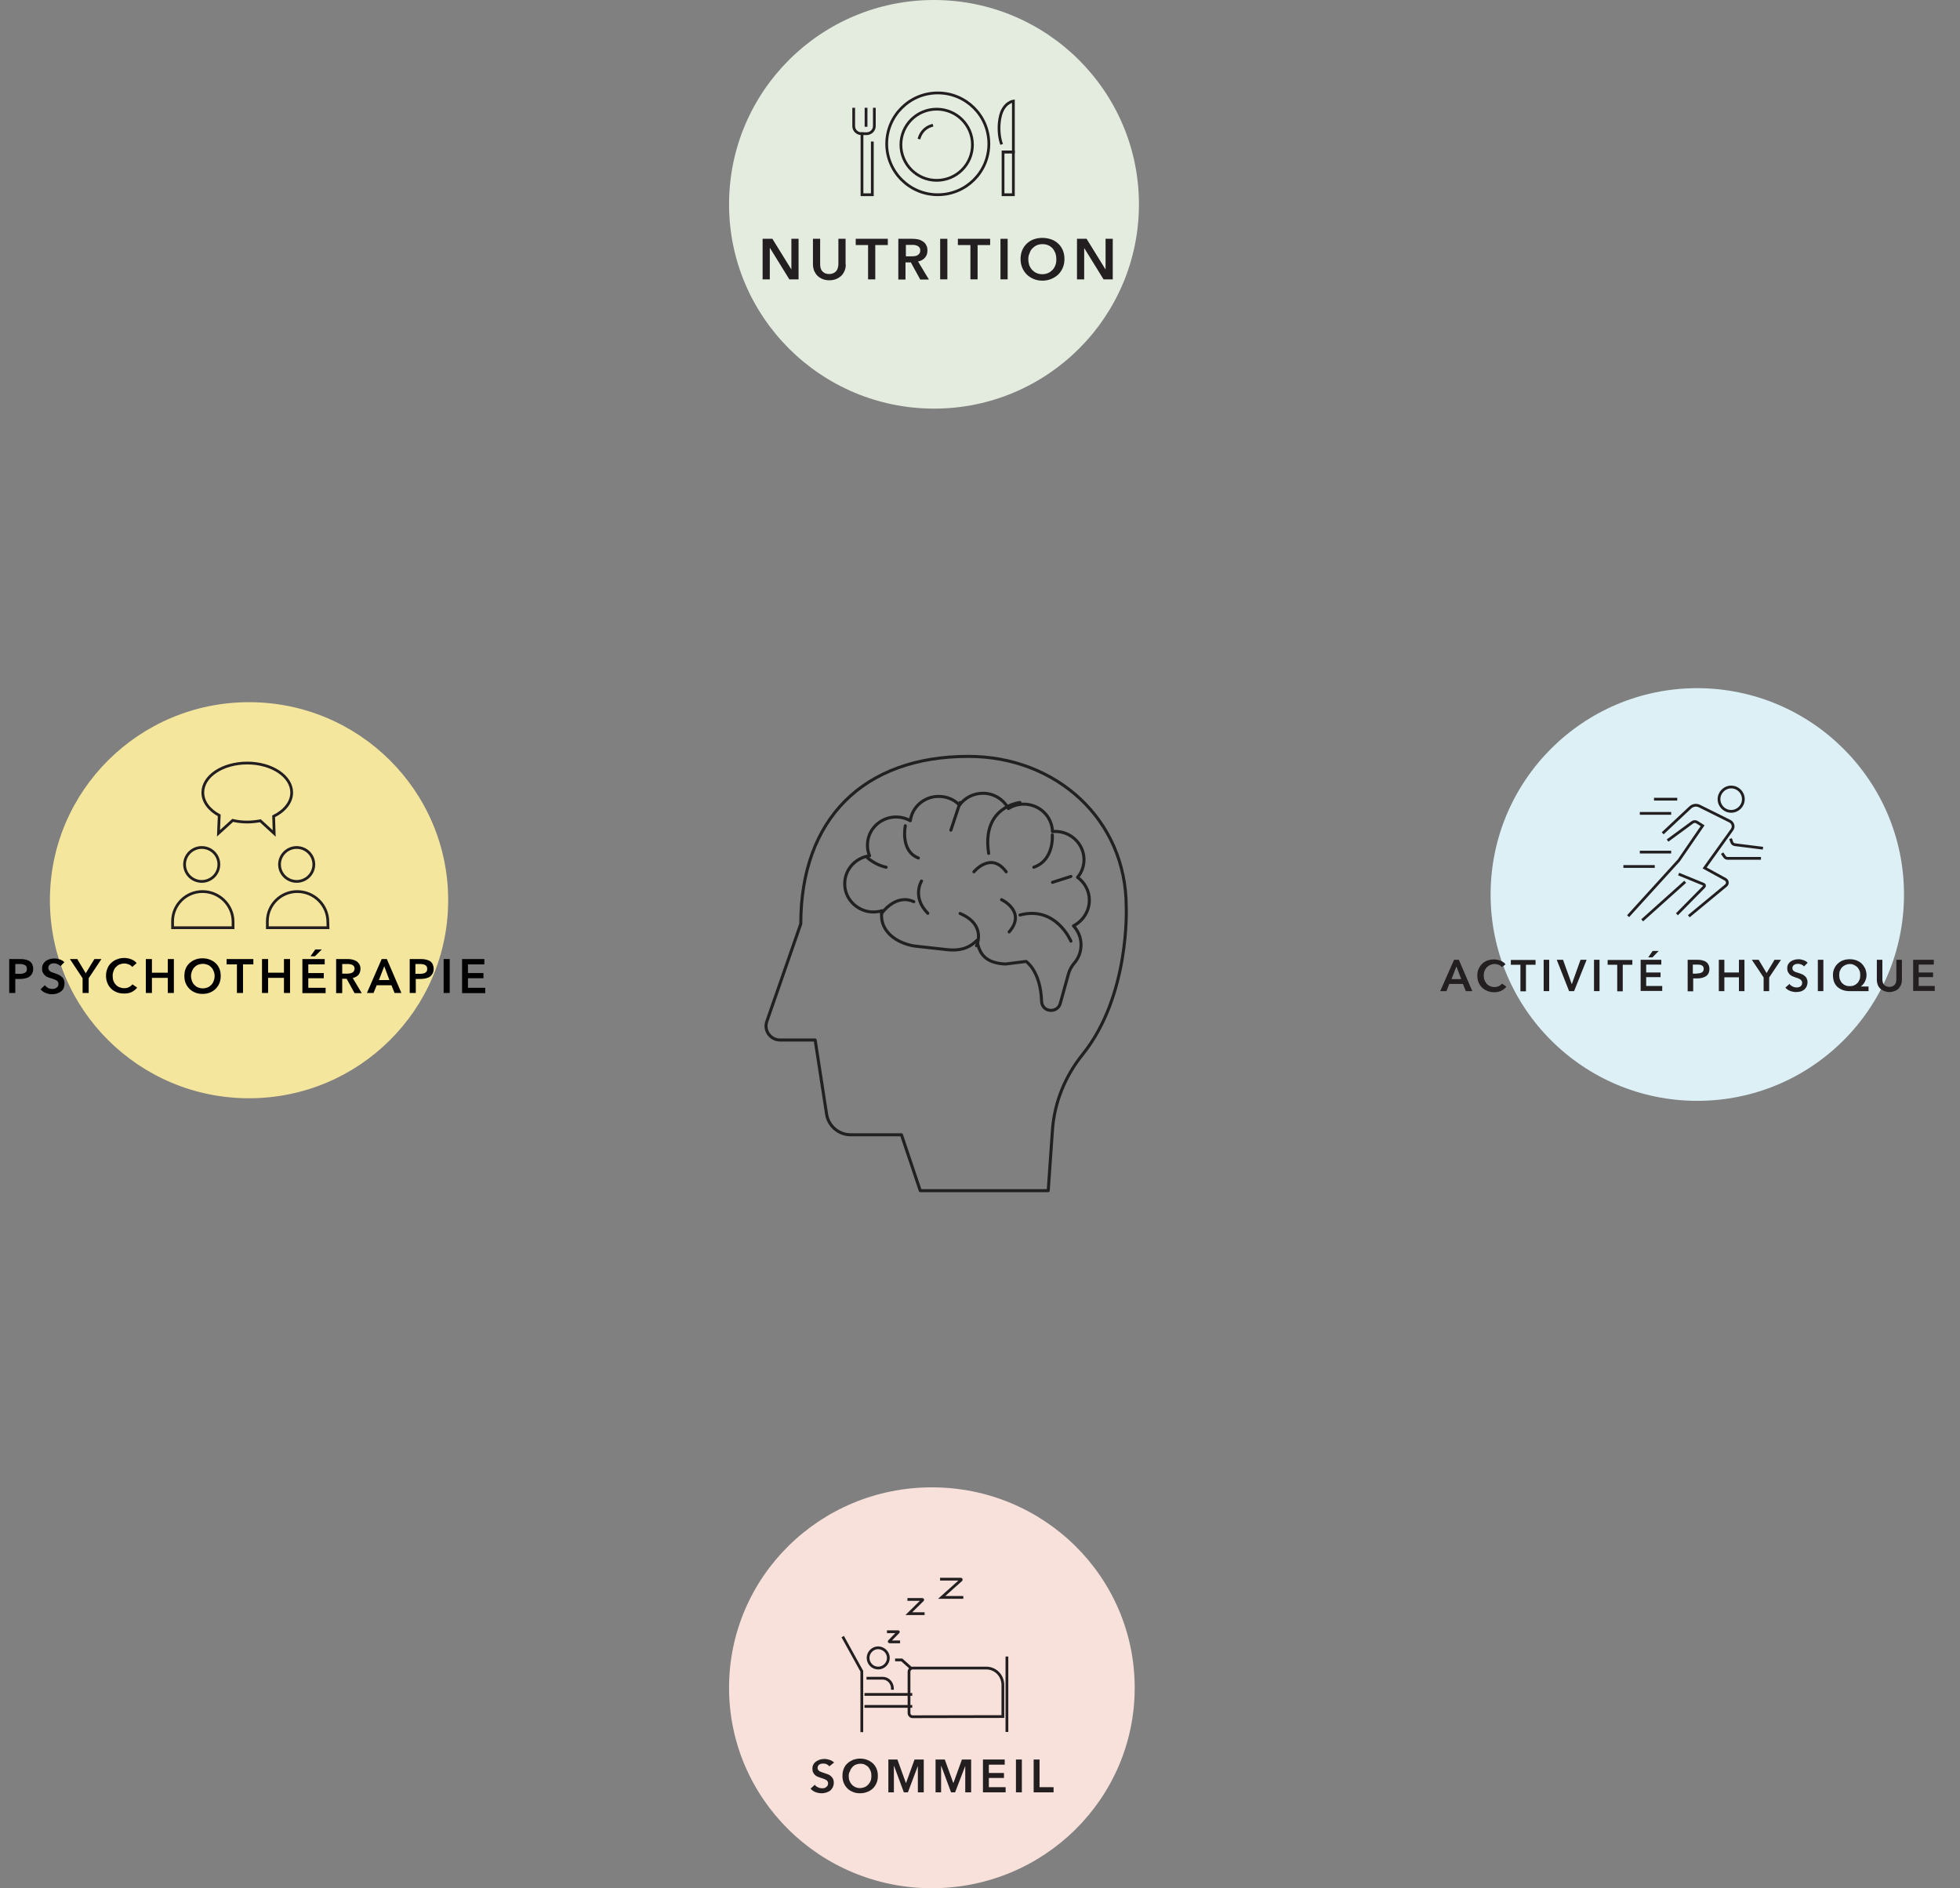 <?xml version="1.0" encoding="utf-8"?>
<!-- Generator: Adobe Illustrator 24.3.0, SVG Export Plug-In . SVG Version: 6.00 Build 0)  -->
<svg version="1.1" id="Layer_1" xmlns="http://www.w3.org/2000/svg" xmlns:xlink="http://www.w3.org/1999/xlink" x="0px" y="0px"
	 viewBox="0 0 1063 1024" style="enable-background:new 0 0 1063 1024;" xml:space="preserve">
<rect x="0" y="0" width="1063" height="1024" fill="#808080" stroke="none"/>
<style type="text/css">
	.st0{fill-rule:evenodd;clip-rule:evenodd;fill:#DCF0F6;}
	.st1{fill:none;stroke:#231F20;stroke-width:1.5;stroke-linecap:square;}
	.st2{fill-rule:evenodd;clip-rule:evenodd;fill:#F5E69D;}
	.st3{fill-rule:evenodd;clip-rule:evenodd;fill:#E3ECDF;}
	.st4{fill:#231F20;}
	.st5{fill-rule:evenodd;clip-rule:evenodd;fill:#F7E1DA;}
	.st6{fill:none;stroke:#212121;stroke-width:1.652;stroke-linecap:round;stroke-linejoin:round;}
</style>
<g>
	<desc>Created with Sketch.</desc>
	<g id="Welcome">
		<g id="Desktop" transform="translate(-60, -803)">
			<g id="Group-34" transform="translate(60, 803)">
				<g id="Group-7">
					<g id="Page-1_2_" transform="translate(310, 149)">
						<g id="Group-3_2_" transform="translate(9.729, 0)">
							<g id="Clip-2_2_">
							</g>
							<path id="Fill-1_2_" class="st0" d="M712.9,336.1c0,61.8-50.2,111.9-112.1,111.9s-112.1-50.1-112.1-111.9
								s50.2-111.9,112.1-111.9C662.7,224.3,712.9,274.4,712.9,336.1"/>
						</g>
						<g id="Clip-14">
						</g>
						<path id="Stroke-26" class="st1" d="M606.5,347.4l19.6-16.2c1.1-0.9,0.9-2.6-0.3-3.3l-11.3-6.2l14.9-20.8
							c1.1-1.6,0.5-3.7-1.3-4.6l-16.3-8.1c-1.7-0.9-3.8-0.6-5.2,0.8l-14.3,13.4"/>
						<path id="Stroke-27" class="st1" d="M595,306.4l12.8-9.4c0.8-0.6,1.8-0.6,2.6-0.1l3,1.9l-12.9,18.8l-27,29.7"/>
						<path id="Stroke-28" class="st1" d="M581.2,349.6l22.2-19.9"/>
						<path id="Stroke-29" class="st1" d="M601.1,325.3l12.9,5.3c0.5,0.2,0.6,0.9,0.2,1.3L600,346.3"/>
						<path id="Stroke-30" class="st1" d="M628.8,306.5l0.5,1.4c0.2,0.6,0.9,1.1,1.7,1.2l14.4,1.8"/>
						<path id="Stroke-31" class="st1" d="M644.3,316.5H627c-0.7,0-1.3-0.3-1.7-0.9l-0.9-1.3"/>
						<path id="Stroke-32" class="st1" d="M635.5,284.4c0,3.7-3,6.6-6.6,6.6c-3.7,0-6.6-3-6.6-6.6s3-6.6,6.6-6.6
							S635.5,280.7,635.5,284.4z"/>
						<path id="Stroke-33_1_" class="st1" d="M587.8,284.4h11.1"/>
						<path id="Stroke-34" class="st1" d="M580.1,292.1h15.5"/>
						<path id="Stroke-35_1_" class="st1" d="M580.1,313.1h15.5"/>
						<path id="Stroke-36" class="st1" d="M571.2,320.9h15.5"/>
					</g>
					<g id="Page-1" transform="translate(0, 152)">
						<g id="Group-32" transform="translate(7.866, 0)">
							<g id="Clip-31">
							</g>
							<path id="Fill-30" class="st2" d="M235.2,336.2c0,59.3-48.4,107.4-108,107.4s-108-48.1-108-107.4s48.4-107.4,108-107.4
								S235.2,276.9,235.2,336.2"/>
						</g>
						<path id="Stroke-33" class="st1" d="M126.4,351.1H93.6v-3.5c0-8.9,7.3-16.1,16.2-16.1c9.2,0,16.6,7.4,16.6,16.4V351.1z"/>
						<path id="Stroke-35" class="st1" d="M118.7,316.8c0,5.1-4.2,9.2-9.3,9.2c-5.1,0-9.3-4.1-9.3-9.2s4.2-9.2,9.3-9.2
							C114.6,307.6,118.7,311.7,118.7,316.8z"/>
						<path id="Stroke-37" class="st1" d="M177.9,351.1H145v-3.5c0-8.9,7.3-16.1,16.2-16.1c9.2,0,16.6,7.4,16.6,16.4L177.9,351.1
							L177.9,351.1z"/>
						<path id="Stroke-39" class="st1" d="M170.2,316.8c0,5.1-4.2,9.2-9.3,9.2s-9.3-4.1-9.3-9.2s4.2-9.2,9.3-9.2
							C166,307.6,170.2,311.7,170.2,316.8z"/>
						<path id="Stroke-41" class="st1" d="M158.2,277.8c0-8.8-10.8-16-24.1-16s-24.1,7.1-24.1,16c0,5,3.5,9.5,8.9,12.4l-0.4,9.7
							l7.7-7c2.5,0.6,5.1,0.9,7.9,0.9c2.5,0,4.9-0.3,7.1-0.7l7.5,6.9l-0.3-9.3C154.3,287.8,158.2,283.1,158.2,277.8z"/>
					</g>
					<g id="Page-1_1_" transform="translate(155, 0)">
						<g id="Group-3_1_">
							<g id="Clip-2_1_">
							</g>
							<path id="Fill-1_1_" class="st3" d="M462.7,110.8c0,61.2-49.8,110.8-111.1,110.8S240.4,172,240.4,110.8S290.2,0,351.5,0
								S462.7,49.6,462.7,110.8"/>
						</g>
						<g id="Clip-13">
						</g>
						<path id="Stroke-18" class="st1" d="M372.4,78.5c0,10.7-8.7,19.3-19.4,19.3c-10.7,0-19.4-8.7-19.4-19.3
							c0-10.7,8.7-19.3,19.4-19.3C363.7,59.2,372.4,67.8,372.4,78.5z"/>
						<path id="Stroke-19" class="st1" d="M343.6,74.7c1-3.2,3.5-5.7,6.7-6.6"/>
						<path id="Stroke-20" class="st1" d="M381.3,78c0,15.3-12.4,27.6-27.7,27.6S325.9,93.2,325.9,78s12.4-27.6,27.7-27.6
							S381.3,62.7,381.3,78z"/>
						<path id="Stroke-21" class="st1" d="M389.5,82.4h5.1V54.8c0,0-5,0.7-6.9,7.6c-1.5,5.5-0.9,11.8,0.3,15.2"/>
						<polygon id="Stroke-22" class="st1" points="389,105.6 394.6,105.6 394.6,82.4 389,82.4 						"/>
						<polyline id="Stroke-23" class="st1" points="312.5,72.5 312.5,105.6 318.1,105.6 318.1,77.5 						"/>
						<path id="Stroke-24" class="st1" d="M319.2,59.2v9.2c0,2.2-1.9,4.1-4.2,4.1h-2.8c-2.3,0-4.2-1.8-4.2-4.1v-9.2"/>
						<path id="Stroke-25" class="st1" d="M314.7,68v-8.8"/>
						<g>
							<path class="st4" d="M633.6,520.5h2.6l7.3,17h-3.5l-1.6-3.9h-7.4l-1.5,3.9h-3.4L633.6,520.5z M637.5,531l-2.6-6.9l-2.7,6.9
								H637.5z"/>
							<path class="st4" d="M659.5,524.5c-0.4-0.6-1-1.1-1.8-1.3c-0.7-0.3-1.4-0.4-2.1-0.4c-0.9,0-1.7,0.2-2.4,0.5
								c-0.7,0.3-1.3,0.8-1.9,1.3c-0.5,0.6-0.9,1.2-1.2,2c-0.3,0.8-0.4,1.6-0.4,2.4c0,0.9,0.1,1.8,0.4,2.5c0.3,0.8,0.7,1.4,1.2,2
								c0.5,0.6,1.1,1,1.8,1.3c0.7,0.3,1.5,0.5,2.4,0.5c0.9,0,1.7-0.2,2.4-0.5c0.7-0.4,1.3-0.8,1.7-1.4l2.4,1.7
								c-0.8,0.9-1.7,1.7-2.8,2.2c-1.1,0.5-2.4,0.8-3.8,0.8c-1.3,0-2.5-0.2-3.7-0.7c-1.1-0.4-2.1-1.1-2.9-1.8
								c-0.8-0.8-1.4-1.7-1.9-2.8c-0.4-1.1-0.7-2.3-0.7-3.6c0-1.4,0.2-2.6,0.7-3.7c0.5-1.1,1.1-2,1.9-2.8c0.8-0.8,1.8-1.4,2.9-1.8
								c1.1-0.4,2.3-0.6,3.7-0.6c0.5,0,1.1,0.1,1.7,0.2c0.6,0.1,1.2,0.3,1.7,0.5c0.5,0.2,1.1,0.5,1.5,0.8c0.5,0.3,0.9,0.7,1.2,1.2
								L659.5,524.5z"/>
							<path class="st4" d="M669.6,523.2h-5.2v-2.6h13.4v2.6h-5.2v14.4h-3V523.2z"/>
							<path class="st4" d="M682.2,520.5h3v17h-3V520.5z"/>
							<path class="st4" d="M689.3,520.5h3.4l4.7,13.1h0.1l4.7-13.1h3.3l-6.8,17H696L689.3,520.5z"/>
							<path class="st4" d="M709.5,520.5h3v17h-3V520.5z"/>
							<path class="st4" d="M722.1,523.2h-5.2v-2.6h13.4v2.6h-5.2v14.4h-3V523.2z"/>
							<path class="st4" d="M734.7,520.5H746v2.6h-8.2v4.3h7.8v2.5h-7.8v4.8h8.7v2.7h-11.7V520.5z M741.3,515.7h3.3l-3.4,3.5h-2.3
								L741.3,515.7z"/>
							<path class="st4" d="M760.2,520.5h5.5c1,0,1.9,0.1,2.6,0.3c0.8,0.2,1.5,0.5,2,0.9c0.6,0.4,1,0.9,1.3,1.5
								c0.3,0.6,0.5,1.4,0.5,2.3c0,0.9-0.2,1.7-0.5,2.4c-0.4,0.6-0.8,1.2-1.4,1.5c-0.6,0.4-1.3,0.7-2.1,0.9
								c-0.8,0.2-1.6,0.3-2.5,0.3h-2.3v7h-3V520.5z M765.3,527.9c0.5,0,1,0,1.4-0.1c0.4-0.1,0.8-0.2,1.2-0.4
								c0.4-0.2,0.6-0.4,0.8-0.8c0.2-0.3,0.3-0.7,0.3-1.2c0-0.5-0.1-0.9-0.3-1.2c-0.2-0.3-0.5-0.6-0.8-0.7c-0.3-0.2-0.7-0.3-1.2-0.3
								c-0.4-0.1-0.9-0.1-1.4-0.1h-2.2v4.9H765.3z"/>
							<path class="st4" d="M777.2,520.5h3v6.9h7.9v-6.9h3v17h-3V530h-7.9v7.5h-3V520.5z"/>
							<path class="st4" d="M801.5,530.1l-6.4-9.6h3.7l4.3,7.2l4.3-7.2h3.5l-6.4,9.6v7.4h-3V530.1z"/>
							<path class="st4" d="M823.4,524.1c-0.3-0.4-0.8-0.8-1.4-1c-0.6-0.3-1.2-0.4-1.8-0.4c-0.4,0-0.7,0-1.1,0.1
								c-0.4,0.1-0.7,0.2-1,0.4c-0.3,0.2-0.5,0.4-0.7,0.7c-0.2,0.3-0.3,0.7-0.3,1.1c0,0.4,0.1,0.7,0.2,1c0.2,0.3,0.4,0.5,0.7,0.7
								c0.3,0.2,0.6,0.4,1,0.5c0.4,0.1,0.8,0.3,1.3,0.4c0.5,0.2,1.1,0.4,1.7,0.6c0.6,0.2,1.1,0.5,1.6,0.9c0.5,0.4,0.9,0.8,1.2,1.4
								c0.3,0.6,0.5,1.3,0.5,2.1c0,0.9-0.2,1.7-0.5,2.4c-0.3,0.7-0.8,1.2-1.3,1.7c-0.6,0.4-1.2,0.8-2,1c-0.8,0.2-1.5,0.3-2.4,0.3
								c-1.1,0-2.2-0.2-3.2-0.6c-1.1-0.4-1.9-1-2.6-1.8l2.2-2c0.4,0.6,1,1,1.7,1.4c0.7,0.3,1.4,0.5,2.1,0.5c0.4,0,0.7,0,1.1-0.1
								s0.7-0.2,1-0.4c0.3-0.2,0.5-0.5,0.7-0.8c0.2-0.3,0.3-0.7,0.3-1.2c0-0.4-0.1-0.8-0.3-1.1c-0.2-0.3-0.5-0.6-0.8-0.8
								c-0.4-0.2-0.8-0.4-1.2-0.6c-0.5-0.2-1-0.3-1.5-0.5c-0.5-0.2-1-0.4-1.5-0.6c-0.5-0.2-1-0.5-1.4-0.9c-0.4-0.4-0.7-0.8-1-1.4
								c-0.3-0.5-0.4-1.2-0.4-2c0-0.9,0.2-1.6,0.5-2.2c0.4-0.6,0.8-1.1,1.4-1.5c0.6-0.4,1.2-0.7,2-0.9s1.5-0.3,2.3-0.3
								c0.9,0,1.7,0.2,2.6,0.5c0.9,0.3,1.7,0.8,2.3,1.4L823.4,524.1z"/>
							<path class="st4" d="M830.9,520.5h3v17h-3V520.5z"/>
							<path class="st4" d="M858.4,537.5h-10.3c-1.4,0-2.6-0.2-3.7-0.6c-1.1-0.4-2.1-1-2.9-1.7c-0.8-0.7-1.4-1.7-1.8-2.7
								c-0.4-1.1-0.6-2.3-0.6-3.7c0-1.3,0.2-2.5,0.7-3.5c0.5-1.1,1.1-2,1.9-2.7c0.8-0.8,1.8-1.4,2.9-1.8c1.1-0.4,2.3-0.6,3.6-0.6
								c1.3,0,2.5,0.2,3.6,0.6c1.1,0.4,2.1,1,2.9,1.8c0.8,0.8,1.4,1.7,1.9,2.7c0.4,1.1,0.7,2.2,0.7,3.5c0,0.8-0.1,1.5-0.3,2.1
								c-0.2,0.6-0.4,1.2-0.7,1.7c-0.3,0.5-0.6,1-1,1.4c-0.4,0.4-0.7,0.7-1.1,1v0h4.2V537.5z M848.2,522.8c-0.8,0-1.6,0.2-2.3,0.5
								c-0.7,0.3-1.3,0.7-1.8,1.2c-0.5,0.5-0.9,1.2-1.2,1.9c-0.3,0.7-0.4,1.5-0.4,2.4c0,0.9,0.1,1.7,0.4,2.5
								c0.3,0.7,0.7,1.4,1.2,1.9c0.5,0.5,1.1,0.9,1.8,1.2c0.7,0.3,1.5,0.4,2.3,0.4c0.8,0,1.6-0.1,2.3-0.4c0.7-0.3,1.3-0.7,1.8-1.2
								c0.5-0.5,0.9-1.2,1.2-1.9c0.3-0.7,0.4-1.6,0.4-2.5c0-0.9-0.1-1.7-0.4-2.4c-0.3-0.7-0.7-1.4-1.2-1.9c-0.5-0.5-1.1-0.9-1.8-1.2
								C849.8,522.9,849.1,522.8,848.2,522.8z"/>
							<path class="st4" d="M876.5,531.3c0,1-0.2,1.9-0.5,2.8c-0.4,0.8-0.8,1.5-1.4,2.1c-0.6,0.6-1.3,1-2.2,1.3
								c-0.8,0.3-1.7,0.5-2.7,0.5c-1,0-1.9-0.2-2.7-0.5c-0.8-0.3-1.6-0.8-2.2-1.3c-0.6-0.6-1.1-1.3-1.4-2.1
								c-0.3-0.8-0.5-1.7-0.5-2.8v-10.8h3v10.6c0,0.5,0.1,1,0.2,1.5c0.1,0.5,0.3,0.9,0.6,1.3c0.3,0.4,0.7,0.7,1.2,0.9
								c0.5,0.2,1.1,0.4,1.8,0.4c0.7,0,1.3-0.1,1.8-0.4c0.5-0.2,0.9-0.6,1.2-0.9c0.3-0.4,0.5-0.8,0.6-1.3c0.1-0.5,0.2-1,0.2-1.5
								v-10.6h3V531.3z"/>
							<path class="st4" d="M882.5,520.5h11.3v2.6h-8.2v4.3h7.8v2.5h-7.8v4.8h8.7v2.7h-11.7V520.5z"/>
						</g>
					</g>
					<g id="Page-1_3_" transform="translate(155, 322)">
						<g id="Group-3_3_">
							<g id="Clip-2_3_">
							</g>
							<path id="Fill-1_3_" class="st5" d="M460.4,593.3c0,60.1-49.2,108.7-110,108.7s-110-48.7-110-108.7
								c0-60.1,49.2-108.7,110-108.7S460.4,533.2,460.4,593.3"/>
						</g>
						<polyline id="Stroke-14" class="st1" points="302.4,566.2 312.4,584.3 312.4,616.6 						"/>
						<path id="Stroke-16" class="st1" d="M391.1,577.1v39.4"/>
						<path id="Stroke-18_1_" class="st1" d="M314.6,603.4H339"/>
						<path id="Stroke-20_1_" class="st1" d="M314.6,596.9H339"/>
						<path id="Stroke-22_1_" class="st1" d="M388.9,608.9v-17.1c0-5.1-4-9.2-9-9.2H340c-1.1,0-2,0.9-2,2.1V607c0,1.1,0.9,2,1.9,2
							L388.9,608.9L388.9,608.9z"/>
						<path id="Stroke-24_1_" class="st1" d="M326.8,577.1c0,3-2.5,5.5-5.5,5.5c-3.1,0-5.5-2.5-5.5-5.5s2.5-5.5,5.5-5.5
							C324.3,571.7,326.8,574.1,326.8,577.1z"/>
						<path id="Stroke-26_1_" class="st1" d="M315.7,588.1h8c2.9,0,5.3,2.5,5.3,5.5"/>
						<polyline id="Stroke-28_1_" class="st1" points="331.2,578.2 334.1,578.2 339,582.6 						"/>
						<path id="Stroke-30_1_" class="st1" d="M326.8,562.9h5.3c0.1,0,0.2,0.1,0.1,0.2c-0.8,0.8-4,4-4.9,5c-0.1,0.1,0,0.3,0.1,0.3
							c1.2,0,5,0,5,0"/>
						<path id="Stroke-32_1_" class="st1" d="M337.9,545.4h7.4c0.1,0,0.2,0.2,0.1,0.3c-1.4,1.4-7.5,7.4-7.5,7.4h7.8"/>
						<path id="Stroke-34_1_" class="st1" d="M355.6,534.4h10.5c0.2,0,0.3,0.2,0.2,0.4c-2,1.8-10.6,9.5-10.6,9.5h11"/>
					</g>
				</g>
				<g id="Page-1_4_" transform="translate(163, 164)">
					<path id="Stroke-1" class="st6" d="M336.1,481.7h69.4l2.3-33c1.1-15,6.9-29.1,16.3-40.8c25.9-32.1,23.7-80.1,23.7-80.1
						c0-47.4-38-81.6-85.6-81.6c-56.9,0-90.9,34-90.9,90.8L253,389.6c-2,5,1.7,10.4,7.1,10.4h19l6.2,40.2c1,6.5,6.6,11.2,13.1,11.2
						h27.5L336.1,481.7z"/>
					<path id="Stroke-3" class="st6" d="M427.8,324.2c0-5.1-2.5-9.6-6.4-12.4c2.2-2.6,3.5-6,3.5-9.6c0-8.4-7-15.3-15.6-15.3
						c-0.5,0-1,0-1.5,0.1c-0.2-8.3-7.1-14.9-15.6-14.9c-3.1,0-5.9,0.9-8.3,2.4c-2.6-4.9-7.8-8.3-13.8-8.3c-5.2,0-9.9,2.5-12.7,6.4
						c-2.8-2.9-6.8-4.7-11.3-4.7c-7.9,0-14.4,5.7-15.4,13.2c-2.6-1.5-5.7-2.2-8.9-2c-7.7,0.6-13.9,6.7-14.3,14.3
						c-0.2,2.4,0.2,4.6,1.1,6.7c-8.1,1.1-14.2,8.2-13.4,16.7c0.7,7.1,6.5,12.9,13.8,13.7c2.3,0.2,4.4,0,6.4-0.6
						c-0.2,0.9-0.3,1.8-0.3,2.7c0,8.4,7.5,14.6,17.5,16.4l18,2c9,1,13.4-2.2,16.3-5.1c1.1,7.3,4.5,12.4,15.4,12.9l11.2-1.4
						c0,0,7.9,5.2,8.4,21.7c0.1,2,1.3,3.8,3.2,4.5c2.8,1.1,6.1-0.4,6.9-3.3l4.4-15.9c0.6-2.3,1.8-4.5,3.4-6.3c2.2-2.6,3.5-6,3.5-9.7
						c0-4-1.6-7.6-4.1-10.3C424.2,335.5,427.8,330.3,427.8,324.2z"/>
					<path id="Stroke-5" class="st6" d="M390.2,271.2c0,0-21,2.1-17,27.6"/>
					<path id="Stroke-7" class="st6" d="M365.2,308.8c0,0,9.2-11.3,17.5,0"/>
					<path id="Stroke-9" class="st6" d="M357.7,271.2l-5,15"/>
					<path id="Stroke-11" class="st6" d="M328,283.8c0,0-2.9,13.7,7.1,17.5"/>
					<path id="Stroke-13" class="st6" d="M315.1,331.4c0,0,7.6-11,17.5-6.4"/>
					<path id="Stroke-15" class="st6" d="M336.8,313.8c0,0-5.4,8.6,3.4,17.5"/>
					<path id="Stroke-17" class="st6" d="M417.8,346.4c0,0-8-19.3-27.6-14.2"/>
					<path id="Stroke-19_1_" class="st6" d="M380.2,323.9c0,0,13.7,6.4,4.1,17.5"/>
					<path id="Stroke-21_1_" class="st6" d="M407.7,288.8c0,0,1.2,13.6-10,17.5"/>
					<path id="Stroke-23_1_" class="st6" d="M366.6,348.9c0,0,5.7-11.3-8.9-17.5"/>
					<path id="Stroke-25_1_" class="st6" d="M307.6,301.3c0,0,4.4,3.9,10,5"/>
					<path id="Stroke-27_1_" class="st6" d="M417.8,311.3l-10,3.2"/>
				</g>
			</g>
		</g>
	</g>
</g>
<g>
	<path class="st4" d="M413.7,129.5h5.2l10.2,16.5h0.1v-16.5h3.9v22h-5l-10.5-17h-0.1v17h-3.9V129.5z"/>
	<path class="st4" d="M458.7,143.4c0,1.3-0.2,2.5-0.7,3.6c-0.5,1.1-1.1,2-1.9,2.7c-0.8,0.7-1.7,1.3-2.8,1.7
		c-1.1,0.4-2.3,0.6-3.5,0.6c-1.3,0-2.4-0.2-3.5-0.6c-1.1-0.4-2-1-2.8-1.7c-0.8-0.7-1.4-1.7-1.9-2.7c-0.4-1.1-0.7-2.3-0.7-3.6v-13.9
		h3.9v13.8c0,0.6,0.1,1.3,0.2,1.9c0.2,0.6,0.4,1.2,0.8,1.7c0.4,0.5,0.9,0.9,1.5,1.2c0.6,0.3,1.4,0.5,2.4,0.5c0.9,0,1.7-0.2,2.4-0.5
		c0.6-0.3,1.1-0.7,1.5-1.2c0.4-0.5,0.7-1.1,0.8-1.7c0.2-0.6,0.3-1.3,0.3-1.9v-13.8h3.9V143.4z"/>
	<path class="st4" d="M470.9,132.9h-6.8v-3.4h17.4v3.4h-6.8v18.6h-3.9V132.9z"/>
	<path class="st4" d="M487.2,129.5h7.7c1,0,2,0.1,3,0.3s1.8,0.6,2.6,1.1c0.8,0.5,1.4,1.2,1.8,2c0.5,0.8,0.7,1.8,0.7,3
		c0,1.6-0.5,2.9-1.4,3.9c-0.9,1-2.1,1.7-3.7,2l5.9,9.8h-4.7l-5.1-9.3h-2.9v9.3h-3.9V129.5z M494.4,139c0.6,0,1.1,0,1.7-0.1
		c0.6-0.1,1.1-0.2,1.5-0.5c0.4-0.2,0.8-0.6,1.1-1c0.3-0.4,0.4-1,0.4-1.6c0-0.6-0.1-1.1-0.4-1.5c-0.3-0.4-0.6-0.7-1-0.9
		c-0.4-0.2-0.9-0.4-1.4-0.5c-0.5-0.1-1-0.1-1.5-0.1h-3.5v6.2H494.4z"/>
	<path class="st4" d="M509.9,129.5h3.9v22h-3.9V129.5z"/>
	<path class="st4" d="M526.3,132.9h-6.8v-3.4H537v3.4h-6.8v18.6h-3.9V132.9z"/>
	<path class="st4" d="M542.6,129.5h3.9v22h-3.9V129.5z"/>
	<path class="st4" d="M553.5,140.5c0-1.8,0.3-3.4,0.9-4.8c0.6-1.4,1.4-2.6,2.5-3.6c1-1,2.3-1.8,3.7-2.3s3-0.8,4.7-0.8
		c1.7,0,3.3,0.3,4.8,0.8c1.5,0.5,2.7,1.3,3.8,2.3c1.1,1,1.9,2.2,2.5,3.6c0.6,1.4,0.9,3,0.9,4.8c0,1.7-0.3,3.3-0.9,4.7
		c-0.6,1.4-1.4,2.6-2.5,3.7c-1.1,1-2.3,1.8-3.8,2.4c-1.5,0.6-3,0.9-4.8,0.9c-1.7,0-3.3-0.3-4.7-0.9c-1.4-0.6-2.7-1.4-3.7-2.4
		c-1-1-1.9-2.3-2.5-3.7C553.8,143.7,553.5,142.2,553.5,140.5z M557.7,140.5c0,1.2,0.2,2.3,0.5,3.3c0.4,1,0.9,1.8,1.6,2.6
		c0.7,0.7,1.5,1.3,2.4,1.7c0.9,0.4,1.9,0.6,3.1,0.6c1.1,0,2.1-0.2,3.1-0.6c0.9-0.4,1.7-1,2.4-1.7c0.7-0.7,1.2-1.6,1.6-2.6
		c0.4-1,0.5-2.1,0.5-3.3c0-1.1-0.2-2.2-0.5-3.2c-0.4-1-0.9-1.8-1.5-2.6c-0.7-0.7-1.5-1.3-2.4-1.7c-0.9-0.4-2-0.6-3.1-0.6
		s-2.2,0.2-3.1,0.6c-0.9,0.4-1.7,1-2.4,1.7c-0.7,0.7-1.2,1.6-1.5,2.6C557.9,138.3,557.7,139.3,557.7,140.5z"/>
	<path class="st4" d="M584.1,129.5h5.2l10.2,16.5h0.1v-16.5h3.9v22h-5l-10.5-17H588v17h-3.9V129.5z"/>
</g>
<g>
	<path d="M5,520.1h6c1.1,0,2,0.1,2.9,0.3c0.8,0.2,1.6,0.5,2.2,0.9c0.6,0.4,1.1,1,1.4,1.7c0.3,0.7,0.5,1.5,0.5,2.4
		c0,1-0.2,1.9-0.6,2.6c-0.4,0.7-0.9,1.3-1.5,1.7c-0.6,0.4-1.4,0.7-2.3,0.9c-0.9,0.2-1.8,0.3-2.8,0.3H8.3v7.6H5V520.1z M10.6,528.1
		c0.5,0,1,0,1.5-0.1s0.9-0.2,1.3-0.4c0.4-0.2,0.7-0.5,0.9-0.8c0.2-0.3,0.3-0.8,0.3-1.4c0-0.5-0.1-1-0.3-1.3
		c-0.2-0.3-0.5-0.6-0.9-0.8c-0.4-0.2-0.8-0.3-1.3-0.4c-0.5-0.1-1-0.1-1.5-0.1H8.3v5.3H10.6z"/>
	<path d="M32.8,524c-0.3-0.5-0.8-0.8-1.5-1.1c-0.6-0.3-1.3-0.5-1.9-0.5c-0.4,0-0.8,0-1.1,0.1c-0.4,0.1-0.7,0.2-1,0.4
		c-0.3,0.2-0.6,0.5-0.8,0.8c-0.2,0.3-0.3,0.7-0.3,1.2c0,0.4,0.1,0.8,0.3,1.1c0.2,0.3,0.4,0.5,0.7,0.8c0.3,0.2,0.7,0.4,1.1,0.5
		c0.4,0.2,0.9,0.3,1.4,0.5c0.6,0.2,1.2,0.4,1.8,0.7c0.6,0.2,1.2,0.6,1.7,1c0.5,0.4,1,0.9,1.3,1.5c0.3,0.6,0.5,1.4,0.5,2.3
		c0,1-0.2,1.8-0.5,2.6s-0.8,1.3-1.5,1.8c-0.6,0.5-1.3,0.8-2.1,1.1c-0.8,0.2-1.7,0.4-2.6,0.4c-1.2,0-2.4-0.2-3.5-0.7
		c-1.1-0.4-2.1-1.1-2.8-2l2.3-2.2c0.5,0.6,1.1,1.1,1.8,1.5c0.8,0.4,1.5,0.5,2.2,0.5c0.4,0,0.8,0,1.2-0.1s0.8-0.3,1.1-0.5
		c0.3-0.2,0.6-0.5,0.8-0.8c0.2-0.3,0.3-0.8,0.3-1.3c0-0.5-0.1-0.9-0.3-1.2c-0.2-0.3-0.5-0.6-0.9-0.8c-0.4-0.2-0.8-0.4-1.4-0.6
		c-0.5-0.2-1.1-0.4-1.6-0.5c-0.6-0.2-1.1-0.4-1.7-0.6c-0.6-0.2-1.1-0.6-1.5-1c-0.4-0.4-0.8-0.9-1.1-1.5c-0.3-0.6-0.4-1.3-0.4-2.2
		c0-0.9,0.2-1.7,0.6-2.4c0.4-0.7,0.9-1.2,1.5-1.7c0.6-0.4,1.4-0.8,2.2-1c0.8-0.2,1.6-0.3,2.5-0.3c0.9,0,1.9,0.2,2.8,0.5
		c1,0.3,1.8,0.8,2.5,1.5L32.8,524z"/>
	<path d="M44.8,530.5l-6.9-10.4h4l4.6,7.7l4.7-7.7H55l-6.9,10.4v8h-3.3V530.5z"/>
	<path d="M71.7,524.4c-0.5-0.7-1.1-1.1-1.9-1.4c-0.8-0.3-1.5-0.5-2.3-0.5c-1,0-1.8,0.2-2.6,0.5c-0.8,0.3-1.4,0.8-2,1.4
		c-0.6,0.6-1,1.3-1.3,2.1c-0.3,0.8-0.5,1.7-0.5,2.6c0,1,0.1,1.9,0.4,2.8c0.3,0.8,0.7,1.5,1.3,2.1c0.5,0.6,1.2,1.1,2,1.4
		c0.8,0.3,1.6,0.5,2.6,0.5c1,0,1.9-0.2,2.6-0.6c0.8-0.4,1.4-0.9,1.8-1.5l2.6,1.8c-0.8,1-1.8,1.8-3,2.4c-1.2,0.6-2.6,0.8-4.1,0.8
		c-1.4,0-2.8-0.2-4-0.7c-1.2-0.5-2.2-1.1-3.1-2c-0.9-0.9-1.5-1.9-2-3.1c-0.5-1.2-0.7-2.5-0.7-3.9c0-1.5,0.3-2.8,0.8-4
		c0.5-1.2,1.2-2.2,2.1-3c0.9-0.8,1.9-1.5,3.2-1.9c1.2-0.5,2.5-0.7,3.9-0.7c0.6,0,1.2,0.1,1.8,0.2c0.6,0.1,1.3,0.3,1.8,0.5
		c0.6,0.2,1.1,0.5,1.7,0.9c0.5,0.3,1,0.8,1.3,1.2L71.7,524.4z"/>
	<path d="M79.1,520.1h3.3v7.4H91v-7.4h3.3v18.4H91v-8.2h-8.6v8.2h-3.3V520.1z"/>
	<path d="M100,529.3c0-1.5,0.2-2.8,0.7-4c0.5-1.2,1.2-2.2,2.1-3c0.9-0.8,1.9-1.5,3.1-1.9c1.2-0.5,2.5-0.7,3.9-0.7
		c1.4,0,2.8,0.2,4,0.7c1.2,0.5,2.3,1.1,3.1,1.9c0.9,0.8,1.6,1.8,2.1,3s0.7,2.5,0.7,4c0,1.4-0.2,2.7-0.7,3.9s-1.2,2.2-2.1,3.1
		c-0.9,0.9-1.9,1.5-3.1,2c-1.2,0.5-2.5,0.7-4,0.7c-1.4,0-2.7-0.2-3.9-0.7c-1.2-0.5-2.2-1.1-3.1-2c-0.9-0.9-1.6-1.9-2.1-3.1
		C100.2,532,100,530.7,100,529.3z M103.6,529.3c0,1,0.2,1.9,0.5,2.7s0.7,1.5,1.3,2.1c0.6,0.6,1.2,1.1,2,1.4c0.8,0.3,1.6,0.5,2.6,0.5
		c0.9,0,1.8-0.2,2.6-0.5c0.8-0.3,1.4-0.8,2-1.4c0.6-0.6,1-1.3,1.3-2.1c0.3-0.8,0.5-1.7,0.5-2.7c0-1-0.2-1.8-0.5-2.6
		c-0.3-0.8-0.7-1.5-1.3-2.1c-0.6-0.6-1.2-1.1-2-1.4c-0.8-0.3-1.6-0.5-2.6-0.5c-1,0-1.8,0.2-2.6,0.5c-0.8,0.3-1.4,0.8-2,1.4
		c-0.6,0.6-1,1.3-1.3,2.1S103.6,528.3,103.6,529.3z"/>
	<path d="M128.5,523h-5.6v-2.9h14.5v2.9h-5.6v15.5h-3.3V523z"/>
	<path d="M142.1,520.1h3.3v7.4h8.6v-7.4h3.3v18.4H154v-8.2h-8.6v8.2h-3.3V520.1z"/>
	<path d="M163.9,520.1h12.2v2.9h-8.9v4.7h8.4v2.8h-8.4v5.2h9.4v2.9h-12.6V520.1z M171,514.9h3.5l-3.7,3.7h-2.4L171,514.9z"/>
	<path d="M182.3,520.1h6.4c0.9,0,1.7,0.1,2.5,0.3c0.8,0.2,1.5,0.5,2.2,0.9c0.6,0.4,1.1,1,1.5,1.6c0.4,0.7,0.6,1.5,0.6,2.5
		c0,1.3-0.4,2.4-1.1,3.3c-0.8,0.8-1.8,1.4-3.1,1.7l4.9,8.2h-3.9l-4.3-7.8h-2.4v7.8h-3.3V520.1z M188.3,528c0.5,0,0.9,0,1.4-0.1
		s0.9-0.2,1.3-0.4c0.4-0.2,0.7-0.5,0.9-0.8c0.2-0.4,0.4-0.8,0.4-1.4c0-0.5-0.1-0.9-0.3-1.2c-0.2-0.3-0.5-0.6-0.9-0.8
		c-0.3-0.2-0.7-0.3-1.2-0.4c-0.4-0.1-0.9-0.1-1.3-0.1h-3v5.2H188.3z"/>
	<path d="M207,520.1h2.8l7.9,18.4H214l-1.7-4.2h-8l-1.7,4.2H199L207,520.1z M211.2,531.5l-2.8-7.5l-2.9,7.5H211.2z"/>
	<path d="M222.2,520.1h6c1.1,0,2,0.1,2.9,0.3c0.8,0.2,1.6,0.5,2.2,0.9c0.6,0.4,1.1,1,1.4,1.7c0.3,0.7,0.5,1.5,0.5,2.4
		c0,1-0.2,1.9-0.6,2.6c-0.4,0.7-0.9,1.3-1.5,1.7c-0.6,0.4-1.4,0.7-2.3,0.9c-0.9,0.2-1.8,0.3-2.8,0.3h-2.5v7.6h-3.3V520.1z
		 M227.7,528.1c0.5,0,1,0,1.5-0.1s0.9-0.2,1.3-0.4c0.4-0.2,0.7-0.5,0.9-0.8c0.2-0.3,0.3-0.8,0.3-1.4c0-0.5-0.1-1-0.3-1.3
		c-0.2-0.3-0.5-0.6-0.9-0.8c-0.4-0.2-0.8-0.3-1.3-0.4c-0.5-0.1-1-0.1-1.5-0.1h-2.4v5.3H227.7z"/>
	<path d="M240.6,520.1h3.3v18.4h-3.3V520.1z"/>
	<path d="M250.5,520.1h12.2v2.9h-8.9v4.7h8.4v2.8h-8.4v5.2h9.4v2.9h-12.6V520.1z"/>
</g>
<g>
	<path class="st4" d="M449.8,957.9c-0.3-0.4-0.8-0.8-1.4-1.1c-0.6-0.3-1.2-0.4-1.9-0.4c-0.4,0-0.7,0-1.1,0.1s-0.7,0.2-1,0.4
		c-0.3,0.2-0.6,0.4-0.7,0.8c-0.2,0.3-0.3,0.7-0.3,1.1c0,0.4,0.1,0.7,0.3,1s0.4,0.5,0.7,0.7c0.3,0.2,0.7,0.4,1.1,0.5
		c0.4,0.2,0.9,0.3,1.4,0.5c0.6,0.2,1.2,0.4,1.8,0.6c0.6,0.2,1.2,0.5,1.7,0.9c0.5,0.4,0.9,0.9,1.3,1.5c0.3,0.6,0.5,1.3,0.5,2.2
		c0,1-0.2,1.8-0.5,2.5c-0.4,0.7-0.8,1.3-1.4,1.8c-0.6,0.5-1.3,0.8-2.1,1.1c-0.8,0.2-1.6,0.4-2.5,0.4c-1.2,0-2.3-0.2-3.4-0.6
		c-1.1-0.4-2-1.1-2.7-1.9l2.3-2.1c0.4,0.6,1,1.1,1.8,1.4c0.7,0.4,1.5,0.5,2.2,0.5c0.4,0,0.7,0,1.1-0.1c0.4-0.1,0.7-0.2,1-0.5
		c0.3-0.2,0.6-0.5,0.8-0.8c0.2-0.3,0.3-0.7,0.3-1.2c0-0.5-0.1-0.9-0.3-1.2c-0.2-0.3-0.5-0.6-0.9-0.8c-0.4-0.2-0.8-0.4-1.3-0.6
		c-0.5-0.2-1-0.3-1.6-0.5c-0.5-0.2-1.1-0.4-1.6-0.6c-0.5-0.2-1-0.5-1.4-0.9c-0.4-0.4-0.8-0.9-1-1.4c-0.3-0.6-0.4-1.3-0.4-2.1
		c0-0.9,0.2-1.7,0.6-2.3c0.4-0.7,0.9-1.2,1.5-1.6c0.6-0.4,1.3-0.7,2.1-1c0.8-0.2,1.6-0.3,2.4-0.3c0.9,0,1.8,0.2,2.8,0.5
		c0.9,0.3,1.7,0.8,2.4,1.4L449.8,957.9z"/>
	<path class="st4" d="M456.9,963.1c0-1.4,0.2-2.7,0.7-3.9c0.5-1.2,1.1-2.1,2-2.9c0.8-0.8,1.9-1.4,3-1.9c1.2-0.4,2.4-0.7,3.8-0.7
		c1.4,0,2.7,0.2,3.9,0.7c1.2,0.4,2.2,1.1,3.1,1.9c0.9,0.8,1.5,1.8,2,2.9c0.5,1.2,0.7,2.4,0.7,3.9c0,1.4-0.2,2.7-0.7,3.8
		c-0.5,1.2-1.1,2.1-2,3c-0.9,0.8-1.9,1.5-3.1,1.9c-1.2,0.5-2.5,0.7-3.9,0.7c-1.4,0-2.7-0.2-3.8-0.7c-1.2-0.5-2.2-1.1-3-1.9
		c-0.8-0.8-1.5-1.8-2-3C457.1,965.7,456.9,964.5,456.9,963.1z M460.3,963.1c0,1,0.1,1.8,0.4,2.6c0.3,0.8,0.7,1.5,1.3,2.1
		c0.5,0.6,1.2,1,1.9,1.4c0.7,0.3,1.6,0.5,2.5,0.5c0.9,0,1.7-0.2,2.5-0.5c0.8-0.3,1.4-0.8,2-1.4c0.5-0.6,1-1.3,1.3-2.1
		c0.3-0.8,0.4-1.7,0.4-2.6c0-0.9-0.1-1.8-0.4-2.6c-0.3-0.8-0.7-1.5-1.2-2.1c-0.5-0.6-1.2-1-1.9-1.4s-1.6-0.5-2.5-0.5
		s-1.8,0.2-2.5,0.5c-0.7,0.3-1.4,0.8-1.9,1.4c-0.5,0.6-1,1.3-1.2,2.1C460.5,961.3,460.3,962.1,460.3,963.1z"/>
	<path class="st4" d="M481.7,954.2h5l4.6,12.7h0.1l4.6-12.7h5V972h-3.2v-14.3h0l-5.4,14.3h-2.2l-5.3-14.3h-0.1V972h-3V954.2z"/>
	<path class="st4" d="M507.4,954.2h5l4.6,12.7h0.1l4.6-12.7h5V972h-3.2v-14.3h0L518,972h-2.2l-5.3-14.3h-0.1V972h-3V954.2z"/>
	<path class="st4" d="M533.1,954.2h11.8v2.8h-8.6v4.5h8.2v2.7h-8.2v5h9.1v2.8h-12.3V954.2z"/>
	<path class="st4" d="M551,954.2h3.2V972H551V954.2z"/>
	<path class="st4" d="M560.6,954.2h3.2v15h7.6v2.8h-10.8V954.2z"/>
</g>
</svg>
